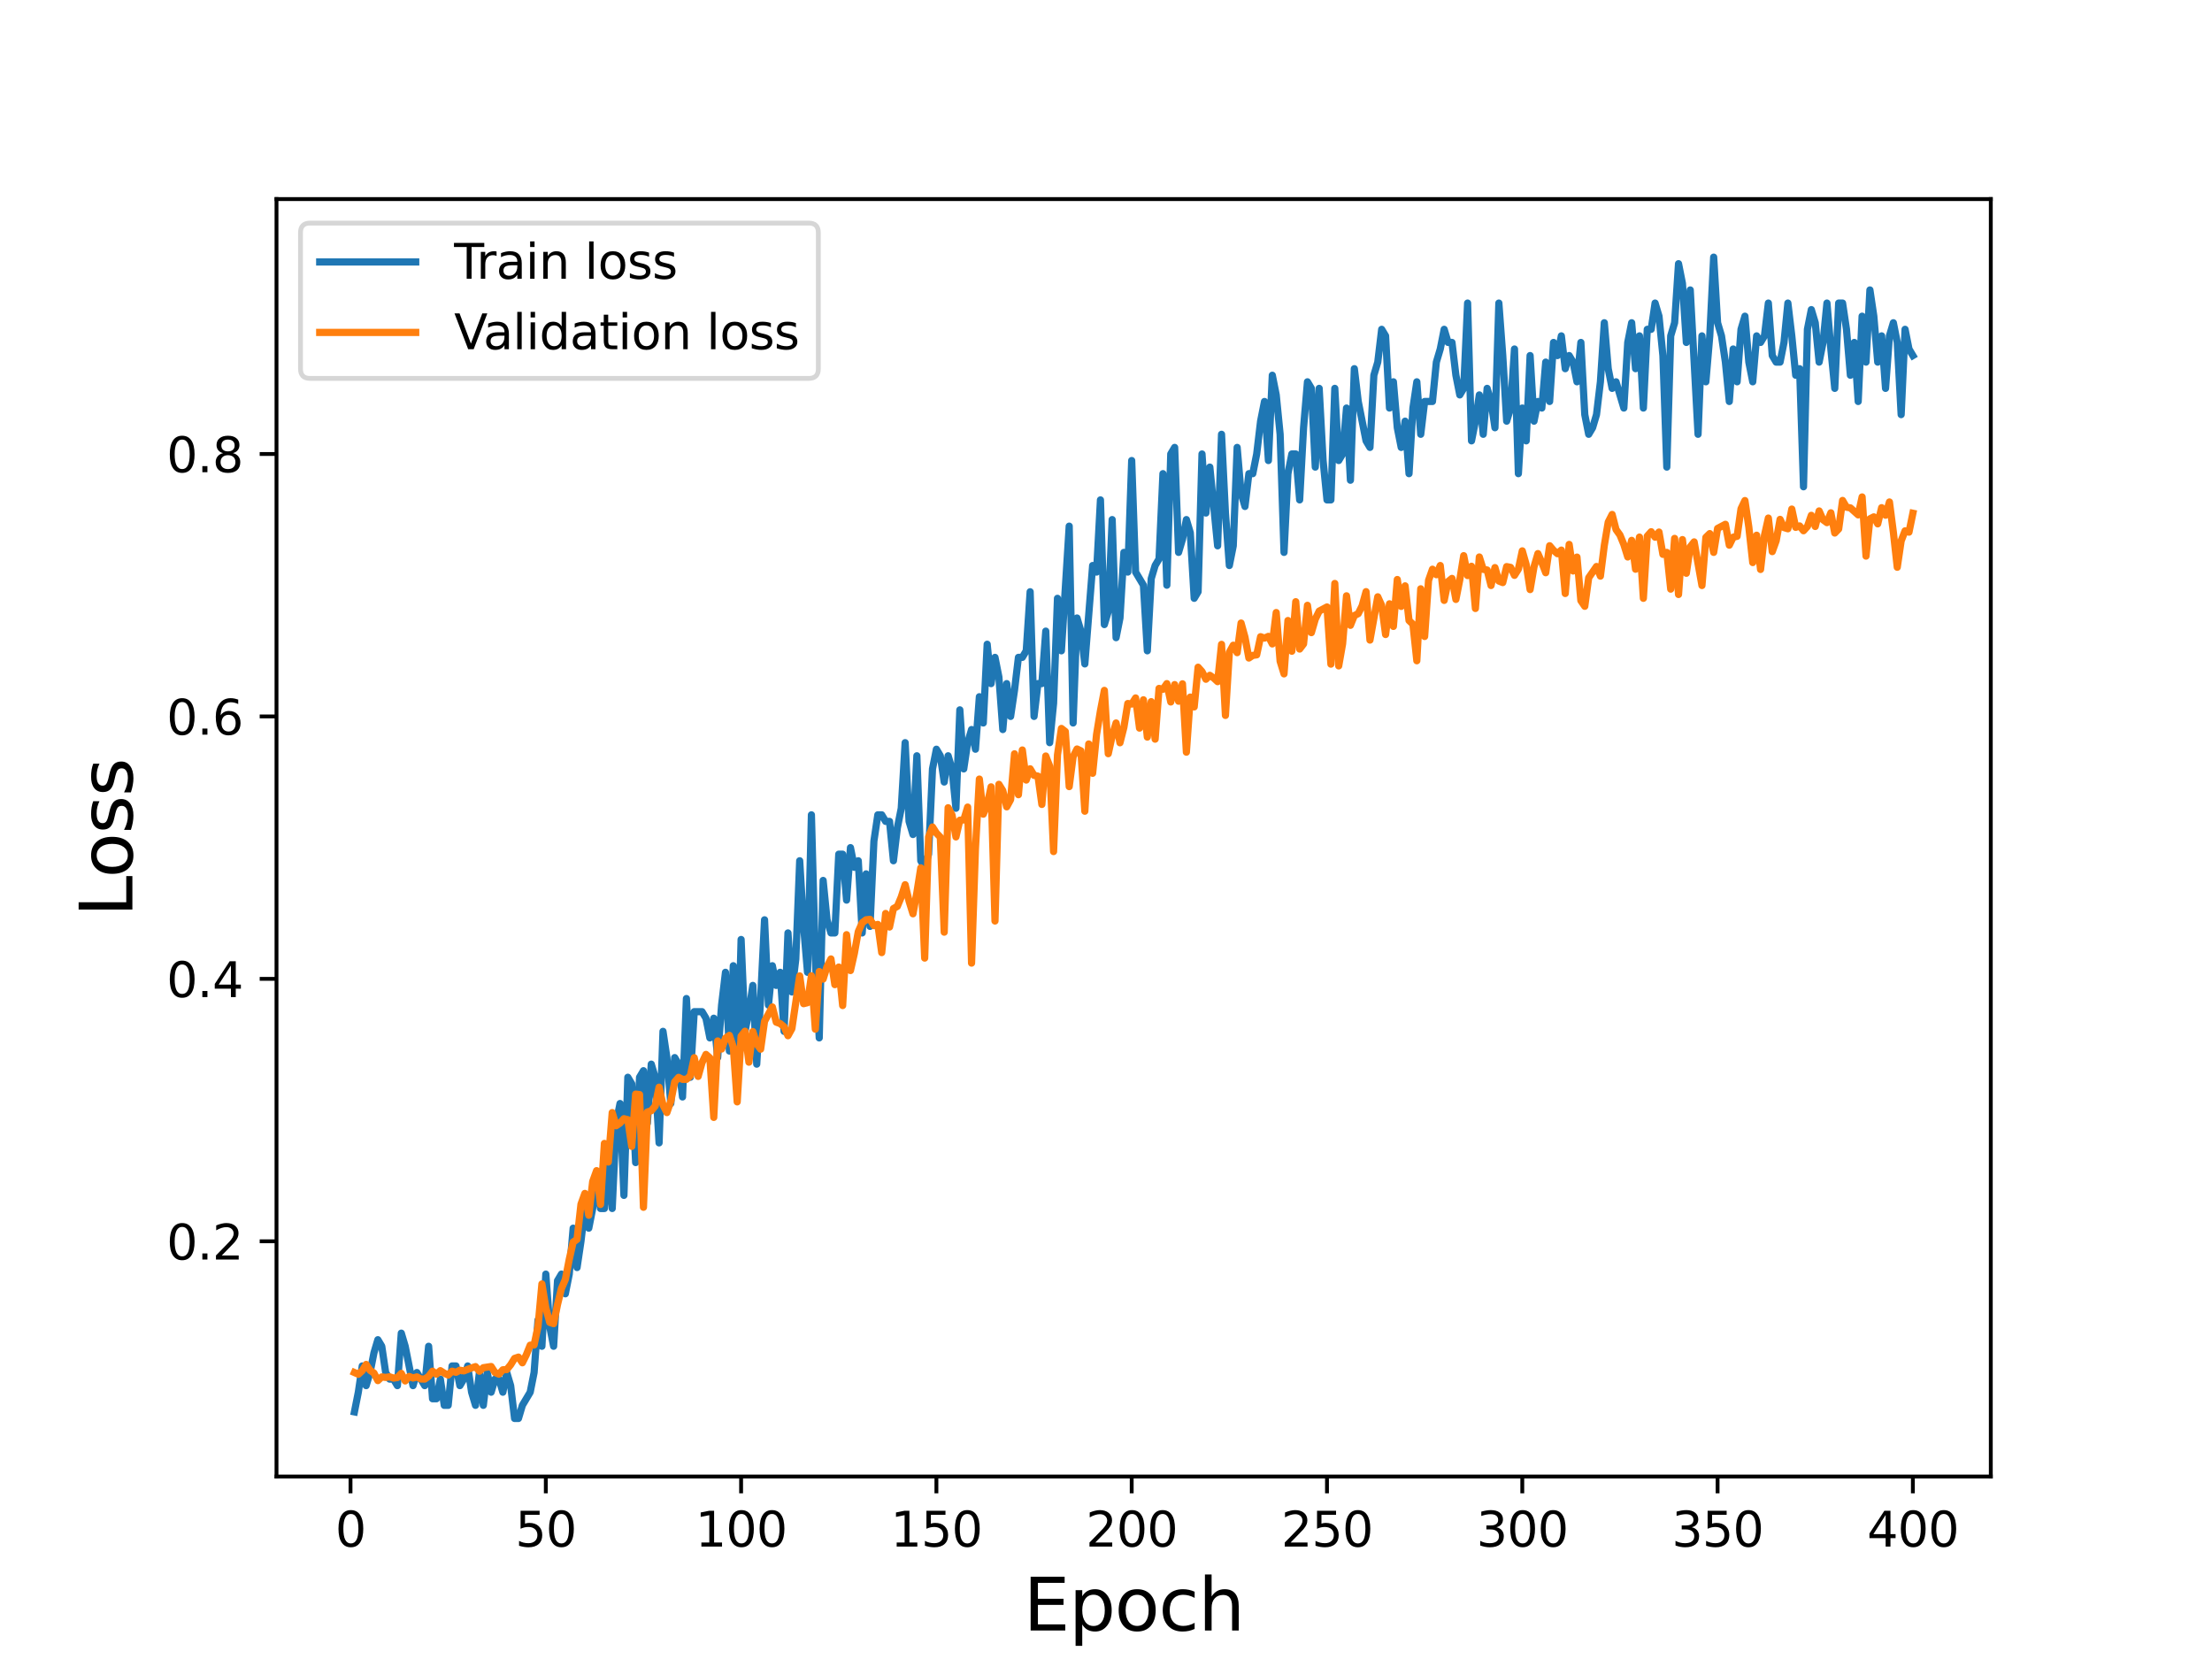 <?xml version="1.0" encoding="utf-8" standalone="no"?>
<!DOCTYPE svg PUBLIC "-//W3C//DTD SVG 1.1//EN"
  "http://www.w3.org/Graphics/SVG/1.1/DTD/svg11.dtd">
<svg height="345.6pt" version="1.1" viewBox="0 0 460.8 345.6" width="460.8pt" xmlns="http://www.w3.org/2000/svg" xmlns:xlink="http://www.w3.org/1999/xlink">
 <defs>
  <style type="text/css">*{stroke-linecap:butt;stroke-linejoin:round;}</style>
 </defs>
 <g id="figure_1">
  <g id="patch_1">
   <path d="M 0 345.6 
L 460.8 345.6 
L 460.8 0 
L 0 0 
z
" style="fill:#ffffff;"/>
  </g>
  <g id="axes_1">
   <g id="patch_2">
    <path d="M 57.6 307.584 
L 414.72 307.584 
L 414.72 41.472 
L 57.6 41.472 
z
" style="fill:#ffffff;"/>
   </g>
   <g id="matplotlib.axis_1">
    <g id="xtick_1">
     <g id="line2d_1">
      <defs>
       <path d="M 0 0 
L 0 3.5 
" id="ma0348abe83" style="stroke:#000000;stroke-width:0.8;"/>
      </defs>
      <g>
       <use style="stroke:#000000;stroke-width:0.8;" x="73.019" xlink:href="#ma0348abe83" y="307.584"/>
      </g>
     </g>
     <g id="text_1">
      <!-- 0 -->
      <g transform="translate(69.838 322.182)scale(0.1 -0.1)">
       <defs>
        <path d="M 2034 4250 
Q 1547 4250 1301 3770 
Q 1056 3291 1056 2328 
Q 1056 1369 1301 889 
Q 1547 409 2034 409 
Q 2525 409 2770 889 
Q 3016 1369 3016 2328 
Q 3016 3291 2770 3770 
Q 2525 4250 2034 4250 
z
M 2034 4750 
Q 2819 4750 3233 4129 
Q 3647 3509 3647 2328 
Q 3647 1150 3233 529 
Q 2819 -91 2034 -91 
Q 1250 -91 836 529 
Q 422 1150 422 2328 
Q 422 3509 836 4129 
Q 1250 4750 2034 4750 
z
" id="DejaVuSans-30" transform="scale(0.016)"/>
       </defs>
       <use xlink:href="#DejaVuSans-30"/>
      </g>
     </g>
    </g>
    <g id="xtick_2">
     <g id="line2d_2">
      <g>
       <use style="stroke:#000000;stroke-width:0.8;" x="113.703" xlink:href="#ma0348abe83" y="307.584"/>
      </g>
     </g>
     <g id="text_2">
      <!-- 50 -->
      <g transform="translate(107.34 322.182)scale(0.1 -0.1)">
       <defs>
        <path d="M 691 4666 
L 3169 4666 
L 3169 4134 
L 1269 4134 
L 1269 2991 
Q 1406 3038 1543 3061 
Q 1681 3084 1819 3084 
Q 2600 3084 3056 2656 
Q 3513 2228 3513 1497 
Q 3513 744 3044 326 
Q 2575 -91 1722 -91 
Q 1428 -91 1123 -41 
Q 819 9 494 109 
L 494 744 
Q 775 591 1075 516 
Q 1375 441 1709 441 
Q 2250 441 2565 725 
Q 2881 1009 2881 1497 
Q 2881 1984 2565 2268 
Q 2250 2553 1709 2553 
Q 1456 2553 1204 2497 
Q 953 2441 691 2322 
L 691 4666 
z
" id="DejaVuSans-35" transform="scale(0.016)"/>
       </defs>
       <use xlink:href="#DejaVuSans-35"/>
       <use x="63.623" xlink:href="#DejaVuSans-30"/>
      </g>
     </g>
    </g>
    <g id="xtick_3">
     <g id="line2d_3">
      <g>
       <use style="stroke:#000000;stroke-width:0.8;" x="154.386" xlink:href="#ma0348abe83" y="307.584"/>
      </g>
     </g>
     <g id="text_3">
      <!-- 100 -->
      <g transform="translate(144.842 322.182)scale(0.1 -0.1)">
       <defs>
        <path d="M 794 531 
L 1825 531 
L 1825 4091 
L 703 3866 
L 703 4441 
L 1819 4666 
L 2450 4666 
L 2450 531 
L 3481 531 
L 3481 0 
L 794 0 
L 794 531 
z
" id="DejaVuSans-31" transform="scale(0.016)"/>
       </defs>
       <use xlink:href="#DejaVuSans-31"/>
       <use x="63.623" xlink:href="#DejaVuSans-30"/>
       <use x="127.246" xlink:href="#DejaVuSans-30"/>
      </g>
     </g>
    </g>
    <g id="xtick_4">
     <g id="line2d_4">
      <g>
       <use style="stroke:#000000;stroke-width:0.8;" x="195.07" xlink:href="#ma0348abe83" y="307.584"/>
      </g>
     </g>
     <g id="text_4">
      <!-- 150 -->
      <g transform="translate(185.526 322.182)scale(0.1 -0.1)">
       <use xlink:href="#DejaVuSans-31"/>
       <use x="63.623" xlink:href="#DejaVuSans-35"/>
       <use x="127.246" xlink:href="#DejaVuSans-30"/>
      </g>
     </g>
    </g>
    <g id="xtick_5">
     <g id="line2d_5">
      <g>
       <use style="stroke:#000000;stroke-width:0.8;" x="235.753" xlink:href="#ma0348abe83" y="307.584"/>
      </g>
     </g>
     <g id="text_5">
      <!-- 200 -->
      <g transform="translate(226.209 322.182)scale(0.1 -0.1)">
       <defs>
        <path d="M 1228 531 
L 3431 531 
L 3431 0 
L 469 0 
L 469 531 
Q 828 903 1448 1529 
Q 2069 2156 2228 2338 
Q 2531 2678 2651 2914 
Q 2772 3150 2772 3378 
Q 2772 3750 2511 3984 
Q 2250 4219 1831 4219 
Q 1534 4219 1204 4116 
Q 875 4013 500 3803 
L 500 4441 
Q 881 4594 1212 4672 
Q 1544 4750 1819 4750 
Q 2544 4750 2975 4387 
Q 3406 4025 3406 3419 
Q 3406 3131 3298 2873 
Q 3191 2616 2906 2266 
Q 2828 2175 2409 1742 
Q 1991 1309 1228 531 
z
" id="DejaVuSans-32" transform="scale(0.016)"/>
       </defs>
       <use xlink:href="#DejaVuSans-32"/>
       <use x="63.623" xlink:href="#DejaVuSans-30"/>
       <use x="127.246" xlink:href="#DejaVuSans-30"/>
      </g>
     </g>
    </g>
    <g id="xtick_6">
     <g id="line2d_6">
      <g>
       <use style="stroke:#000000;stroke-width:0.8;" x="276.437" xlink:href="#ma0348abe83" y="307.584"/>
      </g>
     </g>
     <g id="text_6">
      <!-- 250 -->
      <g transform="translate(266.893 322.182)scale(0.1 -0.1)">
       <use xlink:href="#DejaVuSans-32"/>
       <use x="63.623" xlink:href="#DejaVuSans-35"/>
       <use x="127.246" xlink:href="#DejaVuSans-30"/>
      </g>
     </g>
    </g>
    <g id="xtick_7">
     <g id="line2d_7">
      <g>
       <use style="stroke:#000000;stroke-width:0.8;" x="317.12" xlink:href="#ma0348abe83" y="307.584"/>
      </g>
     </g>
     <g id="text_7">
      <!-- 300 -->
      <g transform="translate(307.576 322.182)scale(0.1 -0.1)">
       <defs>
        <path d="M 2597 2516 
Q 3050 2419 3304 2112 
Q 3559 1806 3559 1356 
Q 3559 666 3084 287 
Q 2609 -91 1734 -91 
Q 1441 -91 1130 -33 
Q 819 25 488 141 
L 488 750 
Q 750 597 1062 519 
Q 1375 441 1716 441 
Q 2309 441 2620 675 
Q 2931 909 2931 1356 
Q 2931 1769 2642 2001 
Q 2353 2234 1838 2234 
L 1294 2234 
L 1294 2753 
L 1863 2753 
Q 2328 2753 2575 2939 
Q 2822 3125 2822 3475 
Q 2822 3834 2567 4026 
Q 2313 4219 1838 4219 
Q 1578 4219 1281 4162 
Q 984 4106 628 3988 
L 628 4550 
Q 988 4650 1302 4700 
Q 1616 4750 1894 4750 
Q 2613 4750 3031 4423 
Q 3450 4097 3450 3541 
Q 3450 3153 3228 2886 
Q 3006 2619 2597 2516 
z
" id="DejaVuSans-33" transform="scale(0.016)"/>
       </defs>
       <use xlink:href="#DejaVuSans-33"/>
       <use x="63.623" xlink:href="#DejaVuSans-30"/>
       <use x="127.246" xlink:href="#DejaVuSans-30"/>
      </g>
     </g>
    </g>
    <g id="xtick_8">
     <g id="line2d_8">
      <g>
       <use style="stroke:#000000;stroke-width:0.8;" x="357.804" xlink:href="#ma0348abe83" y="307.584"/>
      </g>
     </g>
     <g id="text_8">
      <!-- 350 -->
      <g transform="translate(348.26 322.182)scale(0.1 -0.1)">
       <use xlink:href="#DejaVuSans-33"/>
       <use x="63.623" xlink:href="#DejaVuSans-35"/>
       <use x="127.246" xlink:href="#DejaVuSans-30"/>
      </g>
     </g>
    </g>
    <g id="xtick_9">
     <g id="line2d_9">
      <g>
       <use style="stroke:#000000;stroke-width:0.8;" x="398.487" xlink:href="#ma0348abe83" y="307.584"/>
      </g>
     </g>
     <g id="text_9">
      <!-- 400 -->
      <g transform="translate(388.944 322.182)scale(0.1 -0.1)">
       <defs>
        <path d="M 2419 4116 
L 825 1625 
L 2419 1625 
L 2419 4116 
z
M 2253 4666 
L 3047 4666 
L 3047 1625 
L 3713 1625 
L 3713 1100 
L 3047 1100 
L 3047 0 
L 2419 0 
L 2419 1100 
L 313 1100 
L 313 1709 
L 2253 4666 
z
" id="DejaVuSans-34" transform="scale(0.016)"/>
       </defs>
       <use xlink:href="#DejaVuSans-34"/>
       <use x="63.623" xlink:href="#DejaVuSans-30"/>
       <use x="127.246" xlink:href="#DejaVuSans-30"/>
      </g>
     </g>
    </g>
    <g id="text_10">
     <!-- Epoch -->
     <g transform="translate(213.194 339.66)scale(0.15 -0.15)">
      <defs>
       <path d="M 628 4666 
L 3578 4666 
L 3578 4134 
L 1259 4134 
L 1259 2753 
L 3481 2753 
L 3481 2222 
L 1259 2222 
L 1259 531 
L 3634 531 
L 3634 0 
L 628 0 
L 628 4666 
z
" id="DejaVuSans-45" transform="scale(0.016)"/>
       <path d="M 1159 525 
L 1159 -1331 
L 581 -1331 
L 581 3500 
L 1159 3500 
L 1159 2969 
Q 1341 3281 1617 3432 
Q 1894 3584 2278 3584 
Q 2916 3584 3314 3078 
Q 3713 2572 3713 1747 
Q 3713 922 3314 415 
Q 2916 -91 2278 -91 
Q 1894 -91 1617 61 
Q 1341 213 1159 525 
z
M 3116 1747 
Q 3116 2381 2855 2742 
Q 2594 3103 2138 3103 
Q 1681 3103 1420 2742 
Q 1159 2381 1159 1747 
Q 1159 1113 1420 752 
Q 1681 391 2138 391 
Q 2594 391 2855 752 
Q 3116 1113 3116 1747 
z
" id="DejaVuSans-70" transform="scale(0.016)"/>
       <path d="M 1959 3097 
Q 1497 3097 1228 2736 
Q 959 2375 959 1747 
Q 959 1119 1226 758 
Q 1494 397 1959 397 
Q 2419 397 2687 759 
Q 2956 1122 2956 1747 
Q 2956 2369 2687 2733 
Q 2419 3097 1959 3097 
z
M 1959 3584 
Q 2709 3584 3137 3096 
Q 3566 2609 3566 1747 
Q 3566 888 3137 398 
Q 2709 -91 1959 -91 
Q 1206 -91 779 398 
Q 353 888 353 1747 
Q 353 2609 779 3096 
Q 1206 3584 1959 3584 
z
" id="DejaVuSans-6f" transform="scale(0.016)"/>
       <path d="M 3122 3366 
L 3122 2828 
Q 2878 2963 2633 3030 
Q 2388 3097 2138 3097 
Q 1578 3097 1268 2742 
Q 959 2388 959 1747 
Q 959 1106 1268 751 
Q 1578 397 2138 397 
Q 2388 397 2633 464 
Q 2878 531 3122 666 
L 3122 134 
Q 2881 22 2623 -34 
Q 2366 -91 2075 -91 
Q 1284 -91 818 406 
Q 353 903 353 1747 
Q 353 2603 823 3093 
Q 1294 3584 2113 3584 
Q 2378 3584 2631 3529 
Q 2884 3475 3122 3366 
z
" id="DejaVuSans-63" transform="scale(0.016)"/>
       <path d="M 3513 2113 
L 3513 0 
L 2938 0 
L 2938 2094 
Q 2938 2591 2744 2837 
Q 2550 3084 2163 3084 
Q 1697 3084 1428 2787 
Q 1159 2491 1159 1978 
L 1159 0 
L 581 0 
L 581 4863 
L 1159 4863 
L 1159 2956 
Q 1366 3272 1645 3428 
Q 1925 3584 2291 3584 
Q 2894 3584 3203 3211 
Q 3513 2838 3513 2113 
z
" id="DejaVuSans-68" transform="scale(0.016)"/>
      </defs>
      <use xlink:href="#DejaVuSans-45"/>
      <use x="63.184" xlink:href="#DejaVuSans-70"/>
      <use x="126.66" xlink:href="#DejaVuSans-6f"/>
      <use x="187.842" xlink:href="#DejaVuSans-63"/>
      <use x="242.822" xlink:href="#DejaVuSans-68"/>
     </g>
    </g>
   </g>
   <g id="matplotlib.axis_2">
    <g id="ytick_1">
     <g id="line2d_10">
      <defs>
       <path d="M 0 0 
L -3.5 0 
" id="m8e5ab31c9b" style="stroke:#000000;stroke-width:0.8;"/>
      </defs>
      <g>
       <use style="stroke:#000000;stroke-width:0.8;" x="57.6" xlink:href="#m8e5ab31c9b" y="258.585"/>
      </g>
     </g>
     <g id="text_11">
      <!-- 0.2 -->
      <g transform="translate(34.697 262.384)scale(0.1 -0.1)">
       <defs>
        <path d="M 684 794 
L 1344 794 
L 1344 0 
L 684 0 
L 684 794 
z
" id="DejaVuSans-2e" transform="scale(0.016)"/>
       </defs>
       <use xlink:href="#DejaVuSans-30"/>
       <use x="63.623" xlink:href="#DejaVuSans-2e"/>
       <use x="95.41" xlink:href="#DejaVuSans-32"/>
      </g>
     </g>
    </g>
    <g id="ytick_2">
     <g id="line2d_11">
      <g>
       <use style="stroke:#000000;stroke-width:0.8;" x="57.6" xlink:href="#m8e5ab31c9b" y="203.914"/>
      </g>
     </g>
     <g id="text_12">
      <!-- 0.4 -->
      <g transform="translate(34.697 207.713)scale(0.1 -0.1)">
       <use xlink:href="#DejaVuSans-30"/>
       <use x="63.623" xlink:href="#DejaVuSans-2e"/>
       <use x="95.41" xlink:href="#DejaVuSans-34"/>
      </g>
     </g>
    </g>
    <g id="ytick_3">
     <g id="line2d_12">
      <g>
       <use style="stroke:#000000;stroke-width:0.8;" x="57.6" xlink:href="#m8e5ab31c9b" y="149.243"/>
      </g>
     </g>
     <g id="text_13">
      <!-- 0.6 -->
      <g transform="translate(34.697 153.042)scale(0.1 -0.1)">
       <defs>
        <path d="M 2113 2584 
Q 1688 2584 1439 2293 
Q 1191 2003 1191 1497 
Q 1191 994 1439 701 
Q 1688 409 2113 409 
Q 2538 409 2786 701 
Q 3034 994 3034 1497 
Q 3034 2003 2786 2293 
Q 2538 2584 2113 2584 
z
M 3366 4563 
L 3366 3988 
Q 3128 4100 2886 4159 
Q 2644 4219 2406 4219 
Q 1781 4219 1451 3797 
Q 1122 3375 1075 2522 
Q 1259 2794 1537 2939 
Q 1816 3084 2150 3084 
Q 2853 3084 3261 2657 
Q 3669 2231 3669 1497 
Q 3669 778 3244 343 
Q 2819 -91 2113 -91 
Q 1303 -91 875 529 
Q 447 1150 447 2328 
Q 447 3434 972 4092 
Q 1497 4750 2381 4750 
Q 2619 4750 2861 4703 
Q 3103 4656 3366 4563 
z
" id="DejaVuSans-36" transform="scale(0.016)"/>
       </defs>
       <use xlink:href="#DejaVuSans-30"/>
       <use x="63.623" xlink:href="#DejaVuSans-2e"/>
       <use x="95.41" xlink:href="#DejaVuSans-36"/>
      </g>
     </g>
    </g>
    <g id="ytick_4">
     <g id="line2d_13">
      <g>
       <use style="stroke:#000000;stroke-width:0.8;" x="57.6" xlink:href="#m8e5ab31c9b" y="94.571"/>
      </g>
     </g>
     <g id="text_14">
      <!-- 0.8 -->
      <g transform="translate(34.697 98.371)scale(0.1 -0.1)">
       <defs>
        <path d="M 2034 2216 
Q 1584 2216 1326 1975 
Q 1069 1734 1069 1313 
Q 1069 891 1326 650 
Q 1584 409 2034 409 
Q 2484 409 2743 651 
Q 3003 894 3003 1313 
Q 3003 1734 2745 1975 
Q 2488 2216 2034 2216 
z
M 1403 2484 
Q 997 2584 770 2862 
Q 544 3141 544 3541 
Q 544 4100 942 4425 
Q 1341 4750 2034 4750 
Q 2731 4750 3128 4425 
Q 3525 4100 3525 3541 
Q 3525 3141 3298 2862 
Q 3072 2584 2669 2484 
Q 3125 2378 3379 2068 
Q 3634 1759 3634 1313 
Q 3634 634 3220 271 
Q 2806 -91 2034 -91 
Q 1263 -91 848 271 
Q 434 634 434 1313 
Q 434 1759 690 2068 
Q 947 2378 1403 2484 
z
M 1172 3481 
Q 1172 3119 1398 2916 
Q 1625 2713 2034 2713 
Q 2441 2713 2670 2916 
Q 2900 3119 2900 3481 
Q 2900 3844 2670 4047 
Q 2441 4250 2034 4250 
Q 1625 4250 1398 4047 
Q 1172 3844 1172 3481 
z
" id="DejaVuSans-38" transform="scale(0.016)"/>
       </defs>
       <use xlink:href="#DejaVuSans-30"/>
       <use x="63.623" xlink:href="#DejaVuSans-2e"/>
       <use x="95.41" xlink:href="#DejaVuSans-38"/>
      </g>
     </g>
    </g>
    <g id="text_15">
     <!-- Loss -->
     <g transform="translate(27.577 190.979)rotate(-90)scale(0.15 -0.15)">
      <defs>
       <path d="M 628 4666 
L 1259 4666 
L 1259 531 
L 3531 531 
L 3531 0 
L 628 0 
L 628 4666 
z
" id="DejaVuSans-4c" transform="scale(0.016)"/>
       <path d="M 2834 3397 
L 2834 2853 
Q 2591 2978 2328 3040 
Q 2066 3103 1784 3103 
Q 1356 3103 1142 2972 
Q 928 2841 928 2578 
Q 928 2378 1081 2264 
Q 1234 2150 1697 2047 
L 1894 2003 
Q 2506 1872 2764 1633 
Q 3022 1394 3022 966 
Q 3022 478 2636 193 
Q 2250 -91 1575 -91 
Q 1294 -91 989 -36 
Q 684 19 347 128 
L 347 722 
Q 666 556 975 473 
Q 1284 391 1588 391 
Q 1994 391 2212 530 
Q 2431 669 2431 922 
Q 2431 1156 2273 1281 
Q 2116 1406 1581 1522 
L 1381 1569 
Q 847 1681 609 1914 
Q 372 2147 372 2553 
Q 372 3047 722 3315 
Q 1072 3584 1716 3584 
Q 2034 3584 2315 3537 
Q 2597 3491 2834 3397 
z
" id="DejaVuSans-73" transform="scale(0.016)"/>
      </defs>
      <use xlink:href="#DejaVuSans-4c"/>
      <use x="53.963" xlink:href="#DejaVuSans-6f"/>
      <use x="115.145" xlink:href="#DejaVuSans-73"/>
      <use x="167.244" xlink:href="#DejaVuSans-73"/>
     </g>
    </g>
   </g>
   <g id="line2d_14">
    <path clip-path="url(#p1c14335696)" d="M 73.833 294.121 
L 74.646 290.021 
L 75.46 284.554 
L 76.274 288.654 
L 77.087 285.921 
L 77.901 281.82 
L 78.715 279.087 
L 79.528 280.453 
L 80.342 285.921 
L 81.156 287.287 
L 81.969 287.287 
L 82.783 288.654 
L 83.597 277.72 
L 84.41 280.453 
L 86.038 288.654 
L 86.851 285.921 
L 88.479 288.654 
L 89.292 280.453 
L 90.106 291.388 
L 90.92 291.388 
L 91.733 287.287 
L 92.547 292.754 
L 93.361 292.754 
L 94.174 284.554 
L 94.988 284.554 
L 95.802 288.654 
L 96.616 287.287 
L 97.429 284.554 
L 98.243 290.021 
L 99.057 292.754 
L 99.87 285.921 
L 100.684 292.754 
L 101.498 285.921 
L 102.311 290.021 
L 103.125 287.287 
L 103.939 287.287 
L 104.752 290.021 
L 105.566 285.921 
L 106.38 288.654 
L 107.193 295.488 
L 108.007 295.488 
L 108.821 292.754 
L 110.448 290.021 
L 111.262 285.921 
L 112.075 274.986 
L 112.889 280.453 
L 113.703 265.419 
L 114.516 276.353 
L 115.33 280.453 
L 116.144 266.786 
L 116.957 265.419 
L 117.771 269.519 
L 118.585 265.419 
L 119.398 255.851 
L 120.212 264.052 
L 121.026 258.585 
L 121.839 251.751 
L 122.653 255.851 
L 123.467 251.751 
L 124.28 244.917 
L 125.094 251.751 
L 125.908 251.751 
L 126.721 239.45 
L 127.535 251.751 
L 128.349 233.983 
L 129.162 229.883 
L 129.976 249.017 
L 130.79 224.415 
L 131.603 225.782 
L 132.417 242.184 
L 133.231 224.415 
L 134.044 223.049 
L 134.858 233.983 
L 135.672 221.682 
L 136.485 224.415 
L 137.299 238.083 
L 138.113 214.848 
L 138.926 220.315 
L 139.74 229.883 
L 140.554 220.315 
L 141.367 221.682 
L 142.181 228.516 
L 142.995 208.014 
L 143.808 224.415 
L 144.622 210.748 
L 146.249 210.748 
L 147.063 212.114 
L 147.877 216.215 
L 148.69 212.114 
L 149.504 220.315 
L 150.318 209.381 
L 151.131 202.547 
L 151.945 218.948 
L 152.759 201.18 
L 153.572 225.782 
L 154.386 195.713 
L 155.2 214.848 
L 156.013 210.748 
L 156.827 205.281 
L 157.641 221.682 
L 158.454 208.014 
L 159.268 191.613 
L 160.082 209.381 
L 160.895 201.18 
L 161.709 205.281 
L 162.523 202.547 
L 163.336 214.848 
L 164.15 194.346 
L 164.964 206.647 
L 165.777 199.813 
L 166.591 179.312 
L 167.405 192.98 
L 168.219 202.547 
L 169.032 169.744 
L 169.846 199.813 
L 170.66 216.215 
L 171.473 183.412 
L 172.287 191.613 
L 173.101 194.346 
L 173.914 194.346 
L 174.728 177.945 
L 175.542 177.945 
L 176.355 187.512 
L 177.169 176.578 
L 177.983 180.679 
L 178.796 179.312 
L 179.61 194.346 
L 180.424 182.045 
L 181.237 192.98 
L 182.051 175.211 
L 182.865 169.744 
L 183.678 169.744 
L 184.492 171.111 
L 185.306 171.111 
L 186.119 179.312 
L 186.933 172.478 
L 187.747 168.377 
L 188.56 154.71 
L 189.374 171.111 
L 190.188 173.845 
L 191.001 157.443 
L 191.815 179.312 
L 192.629 180.679 
L 193.442 177.945 
L 194.256 160.177 
L 195.07 156.076 
L 195.883 157.443 
L 196.697 162.91 
L 197.511 157.443 
L 198.324 160.177 
L 199.138 168.377 
L 199.952 147.876 
L 200.765 160.177 
L 201.579 154.71 
L 202.393 151.976 
L 203.206 156.076 
L 204.02 145.142 
L 204.834 150.609 
L 205.647 134.208 
L 206.461 142.409 
L 207.275 136.942 
L 208.088 141.042 
L 208.902 151.976 
L 209.716 142.409 
L 210.529 149.243 
L 211.343 143.775 
L 212.157 136.942 
L 212.97 136.942 
L 213.784 135.575 
L 214.598 123.274 
L 215.411 149.243 
L 216.225 142.409 
L 217.039 142.409 
L 217.852 131.474 
L 218.666 154.71 
L 219.48 146.509 
L 220.293 124.641 
L 221.107 135.575 
L 222.734 109.606 
L 223.548 150.609 
L 224.362 128.741 
L 225.175 131.474 
L 225.989 138.308 
L 227.616 117.807 
L 228.43 119.173 
L 229.244 104.139 
L 230.057 130.108 
L 230.871 127.374 
L 231.685 108.239 
L 232.498 132.841 
L 233.312 128.741 
L 234.126 115.073 
L 234.939 119.173 
L 235.753 95.938 
L 236.567 119.173 
L 238.194 121.907 
L 239.008 135.575 
L 239.822 120.54 
L 240.635 117.807 
L 241.449 116.44 
L 242.263 98.672 
L 243.076 121.907 
L 243.89 94.571 
L 244.704 93.205 
L 245.517 115.073 
L 246.331 112.34 
L 247.145 108.239 
L 247.958 110.973 
L 248.772 124.641 
L 249.586 123.274 
L 250.399 94.571 
L 251.213 106.872 
L 252.027 97.305 
L 253.654 113.706 
L 254.468 90.471 
L 255.281 106.872 
L 256.095 117.807 
L 256.909 113.706 
L 257.722 93.205 
L 258.536 102.772 
L 259.35 105.506 
L 260.163 98.672 
L 260.977 98.672 
L 261.791 94.571 
L 262.604 87.737 
L 263.418 83.637 
L 264.232 95.938 
L 265.045 78.17 
L 265.859 82.27 
L 266.673 90.471 
L 267.486 115.073 
L 268.3 98.672 
L 269.114 94.571 
L 269.927 94.571 
L 270.741 104.139 
L 271.555 89.104 
L 272.368 79.537 
L 273.182 80.904 
L 273.996 97.305 
L 274.809 80.904 
L 275.623 95.938 
L 276.437 104.139 
L 277.25 104.139 
L 278.064 80.904 
L 278.878 95.938 
L 279.691 94.571 
L 280.505 85.004 
L 281.319 100.039 
L 282.132 76.803 
L 282.946 83.637 
L 284.573 91.838 
L 285.387 93.205 
L 286.201 78.17 
L 287.014 75.436 
L 287.828 68.603 
L 288.642 69.969 
L 289.455 85.004 
L 290.269 79.537 
L 291.083 89.104 
L 291.896 93.205 
L 292.71 87.737 
L 293.524 98.672 
L 294.337 85.004 
L 295.151 79.537 
L 295.965 90.471 
L 296.778 83.637 
L 298.406 83.637 
L 299.219 75.436 
L 300.033 72.703 
L 300.847 68.603 
L 301.66 71.336 
L 302.474 71.336 
L 303.288 78.17 
L 304.101 82.27 
L 304.915 80.904 
L 305.729 63.135 
L 306.543 91.838 
L 307.356 87.737 
L 308.17 82.27 
L 308.984 90.471 
L 309.797 80.904 
L 310.611 83.637 
L 311.425 89.104 
L 312.238 63.135 
L 313.052 74.07 
L 313.866 87.737 
L 314.679 85.004 
L 315.493 72.703 
L 316.307 98.672 
L 317.12 85.004 
L 317.934 91.838 
L 318.748 74.07 
L 319.561 87.737 
L 320.375 83.637 
L 321.189 85.004 
L 322.002 75.436 
L 322.816 83.637 
L 323.63 71.336 
L 324.443 74.07 
L 325.257 69.969 
L 326.071 76.803 
L 326.884 74.07 
L 327.698 75.436 
L 328.512 79.537 
L 329.325 71.336 
L 330.139 86.371 
L 330.953 90.471 
L 331.766 89.104 
L 332.58 86.371 
L 333.394 79.537 
L 334.207 67.236 
L 335.021 76.803 
L 335.835 80.904 
L 336.648 79.537 
L 338.276 85.004 
L 339.089 71.336 
L 339.903 67.236 
L 340.717 76.803 
L 341.53 69.969 
L 342.344 85.004 
L 343.158 68.603 
L 343.971 68.603 
L 344.785 63.135 
L 345.599 65.869 
L 346.412 74.07 
L 347.226 97.305 
L 348.04 69.969 
L 348.853 67.236 
L 349.667 54.935 
L 350.481 59.035 
L 351.294 71.336 
L 352.108 60.402 
L 353.735 90.471 
L 354.549 69.969 
L 355.363 79.537 
L 356.176 69.969 
L 356.99 53.568 
L 357.804 67.236 
L 358.617 69.969 
L 359.431 75.436 
L 360.245 83.637 
L 361.058 72.703 
L 361.872 79.537 
L 362.686 68.603 
L 363.499 65.869 
L 364.313 75.436 
L 365.127 79.537 
L 365.94 69.969 
L 366.754 71.336 
L 367.568 69.969 
L 368.381 63.135 
L 369.195 74.07 
L 370.009 75.436 
L 370.822 75.436 
L 371.636 71.336 
L 372.45 63.135 
L 373.263 69.969 
L 374.077 78.17 
L 374.891 76.803 
L 375.704 101.405 
L 376.518 68.603 
L 377.332 64.502 
L 378.146 67.236 
L 378.959 75.436 
L 379.773 71.336 
L 380.587 63.135 
L 381.4 72.703 
L 382.214 80.904 
L 383.028 63.135 
L 383.841 63.135 
L 384.655 68.603 
L 385.469 78.17 
L 386.282 71.336 
L 387.096 83.637 
L 387.91 65.869 
L 388.723 75.436 
L 389.537 60.402 
L 390.351 65.869 
L 391.164 75.436 
L 391.978 69.969 
L 392.792 80.904 
L 393.605 69.969 
L 394.419 67.236 
L 395.233 71.336 
L 396.046 86.371 
L 396.86 68.603 
L 397.674 72.703 
L 398.487 74.07 
L 398.487 74.07 
" style="fill:none;stroke:#1f77b4;stroke-linecap:square;stroke-width:1.5;"/>
   </g>
   <g id="line2d_15">
    <path clip-path="url(#p1c14335696)" d="M 73.833 285.921 
L 74.646 286.285 
L 75.46 285.533 
L 76.274 284.235 
L 77.087 285.465 
L 77.901 286.034 
L 78.715 287.606 
L 79.528 286.832 
L 80.342 286.946 
L 81.156 286.809 
L 81.969 287.082 
L 82.783 286.968 
L 83.597 286.103 
L 84.41 287.675 
L 85.224 286.741 
L 86.038 287.06 
L 86.851 286.832 
L 87.665 287.265 
L 88.479 287.287 
L 89.292 286.718 
L 90.106 285.647 
L 90.92 286.262 
L 91.733 285.533 
L 92.547 286.057 
L 93.361 286.444 
L 94.174 285.647 
L 94.988 285.875 
L 95.802 285.442 
L 96.616 285.579 
L 98.243 284.964 
L 99.057 284.69 
L 99.87 285.647 
L 100.684 284.918 
L 102.311 284.668 
L 103.125 285.921 
L 103.939 286.262 
L 104.752 285.351 
L 105.566 285.305 
L 106.38 284.303 
L 107.193 282.982 
L 108.007 282.709 
L 108.821 283.893 
L 109.634 282.253 
L 110.448 280.226 
L 111.262 280.18 
L 112.075 276.353 
L 112.889 267.469 
L 113.703 272.458 
L 114.516 275.465 
L 115.33 275.738 
L 116.144 271.752 
L 116.957 268.426 
L 117.771 266.535 
L 118.585 262.344 
L 119.398 258.744 
L 120.212 258.175 
L 121.026 250.863 
L 121.839 248.607 
L 122.653 253.163 
L 123.467 246.124 
L 124.28 243.869 
L 125.094 250.908 
L 125.908 238.197 
L 126.721 242.07 
L 127.535 231.773 
L 128.349 234.507 
L 129.162 233.96 
L 129.976 233.049 
L 130.79 233.254 
L 131.603 238.812 
L 132.417 227.924 
L 133.231 228.015 
L 134.044 251.5 
L 134.858 231.659 
L 135.672 231.386 
L 136.485 230.407 
L 137.299 226.488 
L 138.113 230.179 
L 138.926 231.773 
L 139.74 229.404 
L 140.554 225.372 
L 141.367 224.438 
L 142.181 224.848 
L 142.995 224.848 
L 143.808 224.119 
L 144.622 220.338 
L 145.436 224.233 
L 146.249 221.363 
L 147.063 219.655 
L 147.877 220.383 
L 148.69 232.776 
L 149.504 216.853 
L 150.318 218.538 
L 151.131 216.26 
L 151.945 215.691 
L 152.759 218.105 
L 153.572 229.541 
L 154.386 215.85 
L 155.2 214.825 
L 156.013 221.272 
L 156.827 214.894 
L 157.641 217.445 
L 158.454 218.561 
L 159.268 212.752 
L 160.895 209.768 
L 161.709 212.935 
L 162.523 213.231 
L 163.336 213.891 
L 164.15 215.759 
L 164.964 214.279 
L 166.591 203.299 
L 167.405 209.085 
L 168.219 208.88 
L 169.032 203.276 
L 169.846 214.392 
L 170.66 202.388 
L 171.473 203.959 
L 172.287 201.362 
L 173.101 199.768 
L 173.914 205.121 
L 174.728 201.454 
L 175.542 209.472 
L 176.355 194.711 
L 177.169 202.183 
L 177.983 198.583 
L 178.796 194.073 
L 179.61 192.228 
L 180.424 191.613 
L 181.237 191.522 
L 182.051 192.82 
L 182.865 192.569 
L 183.678 198.447 
L 184.492 190.292 
L 185.306 193.116 
L 186.119 189.266 
L 186.933 188.811 
L 187.747 186.852 
L 188.56 184.3 
L 189.374 187.717 
L 190.188 190.36 
L 191.001 185.941 
L 191.815 180.792 
L 192.629 199.586 
L 193.442 174.323 
L 194.256 172.273 
L 195.07 173.548 
L 195.883 174.391 
L 196.697 194.187 
L 197.511 168.264 
L 198.324 169.767 
L 199.138 174.346 
L 199.952 170.86 
L 200.765 170.815 
L 201.579 168.127 
L 202.393 200.633 
L 203.206 176.76 
L 204.02 162.295 
L 204.834 169.608 
L 205.647 167.671 
L 206.461 163.913 
L 207.275 191.863 
L 208.088 163.389 
L 208.902 164.71 
L 209.716 168.081 
L 210.529 166.578 
L 211.343 157.033 
L 212.157 165.553 
L 212.97 156.236 
L 213.784 162.5 
L 214.598 160.154 
L 215.411 161.521 
L 216.225 161.68 
L 217.039 167.58 
L 217.852 157.489 
L 218.666 159.607 
L 219.48 177.398 
L 220.293 157.261 
L 221.107 151.748 
L 221.921 152.386 
L 222.734 163.867 
L 223.548 157.648 
L 224.362 156.031 
L 225.175 156.418 
L 225.989 168.993 
L 226.803 154.983 
L 227.616 161.088 
L 228.43 153.024 
L 229.244 148.058 
L 230.057 143.821 
L 230.871 157.01 
L 231.685 153.32 
L 232.498 150.609 
L 233.312 154.732 
L 234.126 151.521 
L 234.939 146.555 
L 235.753 146.668 
L 236.567 145.393 
L 237.381 151.68 
L 238.194 145.78 
L 239.008 153.548 
L 239.822 146.167 
L 240.635 153.981 
L 241.449 143.411 
L 242.263 143.593 
L 243.076 142.409 
L 243.89 146.236 
L 244.704 142.614 
L 245.517 146.076 
L 246.331 142.454 
L 247.145 156.692 
L 247.958 145.211 
L 248.772 147.261 
L 249.586 138.992 
L 250.399 139.903 
L 251.213 141.497 
L 252.027 140.677 
L 252.84 141.247 
L 253.654 141.999 
L 254.468 134.231 
L 255.281 149.038 
L 256.095 135.871 
L 256.909 134.413 
L 257.722 135.962 
L 258.536 129.789 
L 259.35 132.727 
L 260.163 137.078 
L 260.977 136.532 
L 261.791 136.418 
L 262.604 132.636 
L 263.418 132.932 
L 264.232 132.568 
L 265.045 134.14 
L 265.859 127.602 
L 266.673 137.739 
L 267.486 140.381 
L 268.3 129.265 
L 269.114 135.666 
L 269.927 125.347 
L 270.741 135.21 
L 271.555 134.14 
L 272.368 126.098 
L 273.182 131.793 
L 273.996 128.991 
L 274.809 127.306 
L 276.437 126.44 
L 277.25 138.354 
L 278.064 121.543 
L 278.878 138.718 
L 279.691 134.094 
L 280.505 124.117 
L 281.319 130.267 
L 282.132 128.24 
L 282.946 127.83 
L 283.76 126.19 
L 284.573 123.251 
L 285.387 133.342 
L 287.014 124.322 
L 287.828 126.121 
L 288.642 132.181 
L 289.455 125.78 
L 290.269 130.495 
L 291.083 120.722 
L 291.896 126.326 
L 292.71 122.044 
L 293.524 129.265 
L 294.337 130.039 
L 295.151 137.648 
L 295.965 122.659 
L 296.778 132.591 
L 297.592 120.905 
L 298.406 118.581 
L 299.219 119.72 
L 300.033 117.807 
L 300.847 125.073 
L 301.66 121.155 
L 302.474 120.495 
L 303.288 124.868 
L 304.101 120.768 
L 304.915 115.756 
L 305.729 119.902 
L 306.543 117.966 
L 307.356 126.759 
L 308.17 116.03 
L 308.984 118.604 
L 309.797 118.741 
L 310.611 121.975 
L 311.425 118.239 
L 312.238 121.041 
L 313.052 121.36 
L 313.866 118.034 
L 314.679 118.194 
L 315.493 119.857 
L 316.307 118.558 
L 317.12 114.754 
L 317.934 117.624 
L 318.748 122.818 
L 319.561 118.08 
L 320.375 115.324 
L 321.189 117.169 
L 322.002 119.31 
L 322.816 113.684 
L 323.63 114.64 
L 324.443 115.346 
L 325.257 114.595 
L 326.071 123.638 
L 326.884 113.41 
L 327.698 118.946 
L 328.512 116.053 
L 329.325 125.119 
L 330.139 126.303 
L 330.953 120.358 
L 332.58 118.012 
L 333.394 120.016 
L 334.207 113.615 
L 335.021 108.763 
L 335.835 107.169 
L 336.648 110.312 
L 337.462 111.451 
L 338.276 113.433 
L 339.089 116.03 
L 339.903 112.567 
L 340.717 118.581 
L 341.53 111.884 
L 342.344 124.641 
L 343.158 111.679 
L 343.971 110.768 
L 344.785 111.907 
L 345.599 110.836 
L 346.412 115.483 
L 347.226 115.073 
L 348.04 122.727 
L 348.853 112.157 
L 349.667 123.843 
L 350.481 112.408 
L 351.294 119.424 
L 352.108 113.911 
L 352.922 112.886 
L 354.549 121.975 
L 355.363 111.952 
L 356.176 111.155 
L 356.99 115.073 
L 357.804 110.084 
L 359.431 109.219 
L 360.245 113.57 
L 361.058 111.907 
L 361.872 111.724 
L 362.686 105.984 
L 363.499 104.276 
L 364.313 109.811 
L 365.127 117.192 
L 365.94 111.497 
L 366.754 118.627 
L 367.568 111.542 
L 368.381 107.92 
L 369.195 114.914 
L 370.009 112.658 
L 370.822 108.194 
L 371.636 109.902 
L 372.45 110.153 
L 373.263 106.052 
L 374.077 109.857 
L 374.891 109.56 
L 375.704 110.563 
L 376.518 109.674 
L 377.332 107.351 
L 378.146 109.674 
L 378.959 106.44 
L 379.773 108.285 
L 380.587 108.877 
L 381.4 106.827 
L 382.214 111.041 
L 383.028 110.198 
L 383.841 104.253 
L 384.655 105.665 
L 385.469 105.802 
L 387.096 107.26 
L 387.91 103.524 
L 388.723 115.848 
L 389.537 108.08 
L 390.351 107.67 
L 391.164 109.128 
L 391.978 105.756 
L 392.792 107.328 
L 393.605 104.572 
L 394.419 110.859 
L 395.233 118.171 
L 396.046 112.681 
L 396.86 110.585 
L 397.674 110.859 
L 398.487 106.918 
L 398.487 106.918 
" style="fill:none;stroke:#ff7f0e;stroke-linecap:square;stroke-width:1.5;"/>
   </g>
   <g id="patch_3">
    <path d="M 57.6 307.584 
L 57.6 41.472 
" style="fill:none;stroke:#000000;stroke-linecap:square;stroke-linejoin:miter;stroke-width:0.8;"/>
   </g>
   <g id="patch_4">
    <path d="M 414.72 307.584 
L 414.72 41.472 
" style="fill:none;stroke:#000000;stroke-linecap:square;stroke-linejoin:miter;stroke-width:0.8;"/>
   </g>
   <g id="patch_5">
    <path d="M 57.6 307.584 
L 414.72 307.584 
" style="fill:none;stroke:#000000;stroke-linecap:square;stroke-linejoin:miter;stroke-width:0.8;"/>
   </g>
   <g id="patch_6">
    <path d="M 57.6 41.472 
L 414.72 41.472 
" style="fill:none;stroke:#000000;stroke-linecap:square;stroke-linejoin:miter;stroke-width:0.8;"/>
   </g>
   <g id="legend_1">
    <g id="patch_7">
     <path d="M 64.6 78.828 
L 168.475 78.828 
Q 170.475 78.828 170.475 76.828 
L 170.475 48.472 
Q 170.475 46.472 168.475 46.472 
L 64.6 46.472 
Q 62.6 46.472 62.6 48.472 
L 62.6 76.828 
Q 62.6 78.828 64.6 78.828 
z
" style="fill:#ffffff;opacity:0.8;stroke:#cccccc;stroke-linejoin:miter;"/>
    </g>
    <g id="line2d_16">
     <path d="M 66.6 54.57 
L 86.6 54.57 
" style="fill:none;stroke:#1f77b4;stroke-linecap:square;stroke-width:1.5;"/>
    </g>
    <g id="line2d_17"/>
    <g id="text_16">
     <!-- Train loss -->
     <g transform="translate(94.6 58.07)scale(0.1 -0.1)">
      <defs>
       <path d="M -19 4666 
L 3928 4666 
L 3928 4134 
L 2272 4134 
L 2272 0 
L 1638 0 
L 1638 4134 
L -19 4134 
L -19 4666 
z
" id="DejaVuSans-54" transform="scale(0.016)"/>
       <path d="M 2631 2963 
Q 2534 3019 2420 3045 
Q 2306 3072 2169 3072 
Q 1681 3072 1420 2755 
Q 1159 2438 1159 1844 
L 1159 0 
L 581 0 
L 581 3500 
L 1159 3500 
L 1159 2956 
Q 1341 3275 1631 3429 
Q 1922 3584 2338 3584 
Q 2397 3584 2469 3576 
Q 2541 3569 2628 3553 
L 2631 2963 
z
" id="DejaVuSans-72" transform="scale(0.016)"/>
       <path d="M 2194 1759 
Q 1497 1759 1228 1600 
Q 959 1441 959 1056 
Q 959 750 1161 570 
Q 1363 391 1709 391 
Q 2188 391 2477 730 
Q 2766 1069 2766 1631 
L 2766 1759 
L 2194 1759 
z
M 3341 1997 
L 3341 0 
L 2766 0 
L 2766 531 
Q 2569 213 2275 61 
Q 1981 -91 1556 -91 
Q 1019 -91 701 211 
Q 384 513 384 1019 
Q 384 1609 779 1909 
Q 1175 2209 1959 2209 
L 2766 2209 
L 2766 2266 
Q 2766 2663 2505 2880 
Q 2244 3097 1772 3097 
Q 1472 3097 1187 3025 
Q 903 2953 641 2809 
L 641 3341 
Q 956 3463 1253 3523 
Q 1550 3584 1831 3584 
Q 2591 3584 2966 3190 
Q 3341 2797 3341 1997 
z
" id="DejaVuSans-61" transform="scale(0.016)"/>
       <path d="M 603 3500 
L 1178 3500 
L 1178 0 
L 603 0 
L 603 3500 
z
M 603 4863 
L 1178 4863 
L 1178 4134 
L 603 4134 
L 603 4863 
z
" id="DejaVuSans-69" transform="scale(0.016)"/>
       <path d="M 3513 2113 
L 3513 0 
L 2938 0 
L 2938 2094 
Q 2938 2591 2744 2837 
Q 2550 3084 2163 3084 
Q 1697 3084 1428 2787 
Q 1159 2491 1159 1978 
L 1159 0 
L 581 0 
L 581 3500 
L 1159 3500 
L 1159 2956 
Q 1366 3272 1645 3428 
Q 1925 3584 2291 3584 
Q 2894 3584 3203 3211 
Q 3513 2838 3513 2113 
z
" id="DejaVuSans-6e" transform="scale(0.016)"/>
       <path id="DejaVuSans-20" transform="scale(0.016)"/>
       <path d="M 603 4863 
L 1178 4863 
L 1178 0 
L 603 0 
L 603 4863 
z
" id="DejaVuSans-6c" transform="scale(0.016)"/>
      </defs>
      <use xlink:href="#DejaVuSans-54"/>
      <use x="46.334" xlink:href="#DejaVuSans-72"/>
      <use x="87.447" xlink:href="#DejaVuSans-61"/>
      <use x="148.727" xlink:href="#DejaVuSans-69"/>
      <use x="176.51" xlink:href="#DejaVuSans-6e"/>
      <use x="239.889" xlink:href="#DejaVuSans-20"/>
      <use x="271.676" xlink:href="#DejaVuSans-6c"/>
      <use x="299.459" xlink:href="#DejaVuSans-6f"/>
      <use x="360.641" xlink:href="#DejaVuSans-73"/>
      <use x="412.74" xlink:href="#DejaVuSans-73"/>
     </g>
    </g>
    <g id="line2d_18">
     <path d="M 66.6 69.249 
L 86.6 69.249 
" style="fill:none;stroke:#ff7f0e;stroke-linecap:square;stroke-width:1.5;"/>
    </g>
    <g id="line2d_19"/>
    <g id="text_17">
     <!-- Validation loss -->
     <g transform="translate(94.6 72.749)scale(0.1 -0.1)">
      <defs>
       <path d="M 1831 0 
L 50 4666 
L 709 4666 
L 2188 738 
L 3669 4666 
L 4325 4666 
L 2547 0 
L 1831 0 
z
" id="DejaVuSans-56" transform="scale(0.016)"/>
       <path d="M 2906 2969 
L 2906 4863 
L 3481 4863 
L 3481 0 
L 2906 0 
L 2906 525 
Q 2725 213 2448 61 
Q 2172 -91 1784 -91 
Q 1150 -91 751 415 
Q 353 922 353 1747 
Q 353 2572 751 3078 
Q 1150 3584 1784 3584 
Q 2172 3584 2448 3432 
Q 2725 3281 2906 2969 
z
M 947 1747 
Q 947 1113 1208 752 
Q 1469 391 1925 391 
Q 2381 391 2643 752 
Q 2906 1113 2906 1747 
Q 2906 2381 2643 2742 
Q 2381 3103 1925 3103 
Q 1469 3103 1208 2742 
Q 947 2381 947 1747 
z
" id="DejaVuSans-64" transform="scale(0.016)"/>
       <path d="M 1172 4494 
L 1172 3500 
L 2356 3500 
L 2356 3053 
L 1172 3053 
L 1172 1153 
Q 1172 725 1289 603 
Q 1406 481 1766 481 
L 2356 481 
L 2356 0 
L 1766 0 
Q 1100 0 847 248 
Q 594 497 594 1153 
L 594 3053 
L 172 3053 
L 172 3500 
L 594 3500 
L 594 4494 
L 1172 4494 
z
" id="DejaVuSans-74" transform="scale(0.016)"/>
      </defs>
      <use xlink:href="#DejaVuSans-56"/>
      <use x="60.658" xlink:href="#DejaVuSans-61"/>
      <use x="121.938" xlink:href="#DejaVuSans-6c"/>
      <use x="149.721" xlink:href="#DejaVuSans-69"/>
      <use x="177.504" xlink:href="#DejaVuSans-64"/>
      <use x="240.98" xlink:href="#DejaVuSans-61"/>
      <use x="302.26" xlink:href="#DejaVuSans-74"/>
      <use x="341.469" xlink:href="#DejaVuSans-69"/>
      <use x="369.252" xlink:href="#DejaVuSans-6f"/>
      <use x="430.434" xlink:href="#DejaVuSans-6e"/>
      <use x="493.812" xlink:href="#DejaVuSans-20"/>
      <use x="525.6" xlink:href="#DejaVuSans-6c"/>
      <use x="553.383" xlink:href="#DejaVuSans-6f"/>
      <use x="614.564" xlink:href="#DejaVuSans-73"/>
      <use x="666.664" xlink:href="#DejaVuSans-73"/>
     </g>
    </g>
   </g>
  </g>
 </g>
 <defs>
  <clipPath id="p1c14335696">
   <rect height="266.112" width="357.12" x="57.6" y="41.472"/>
  </clipPath>
 </defs>
</svg>
